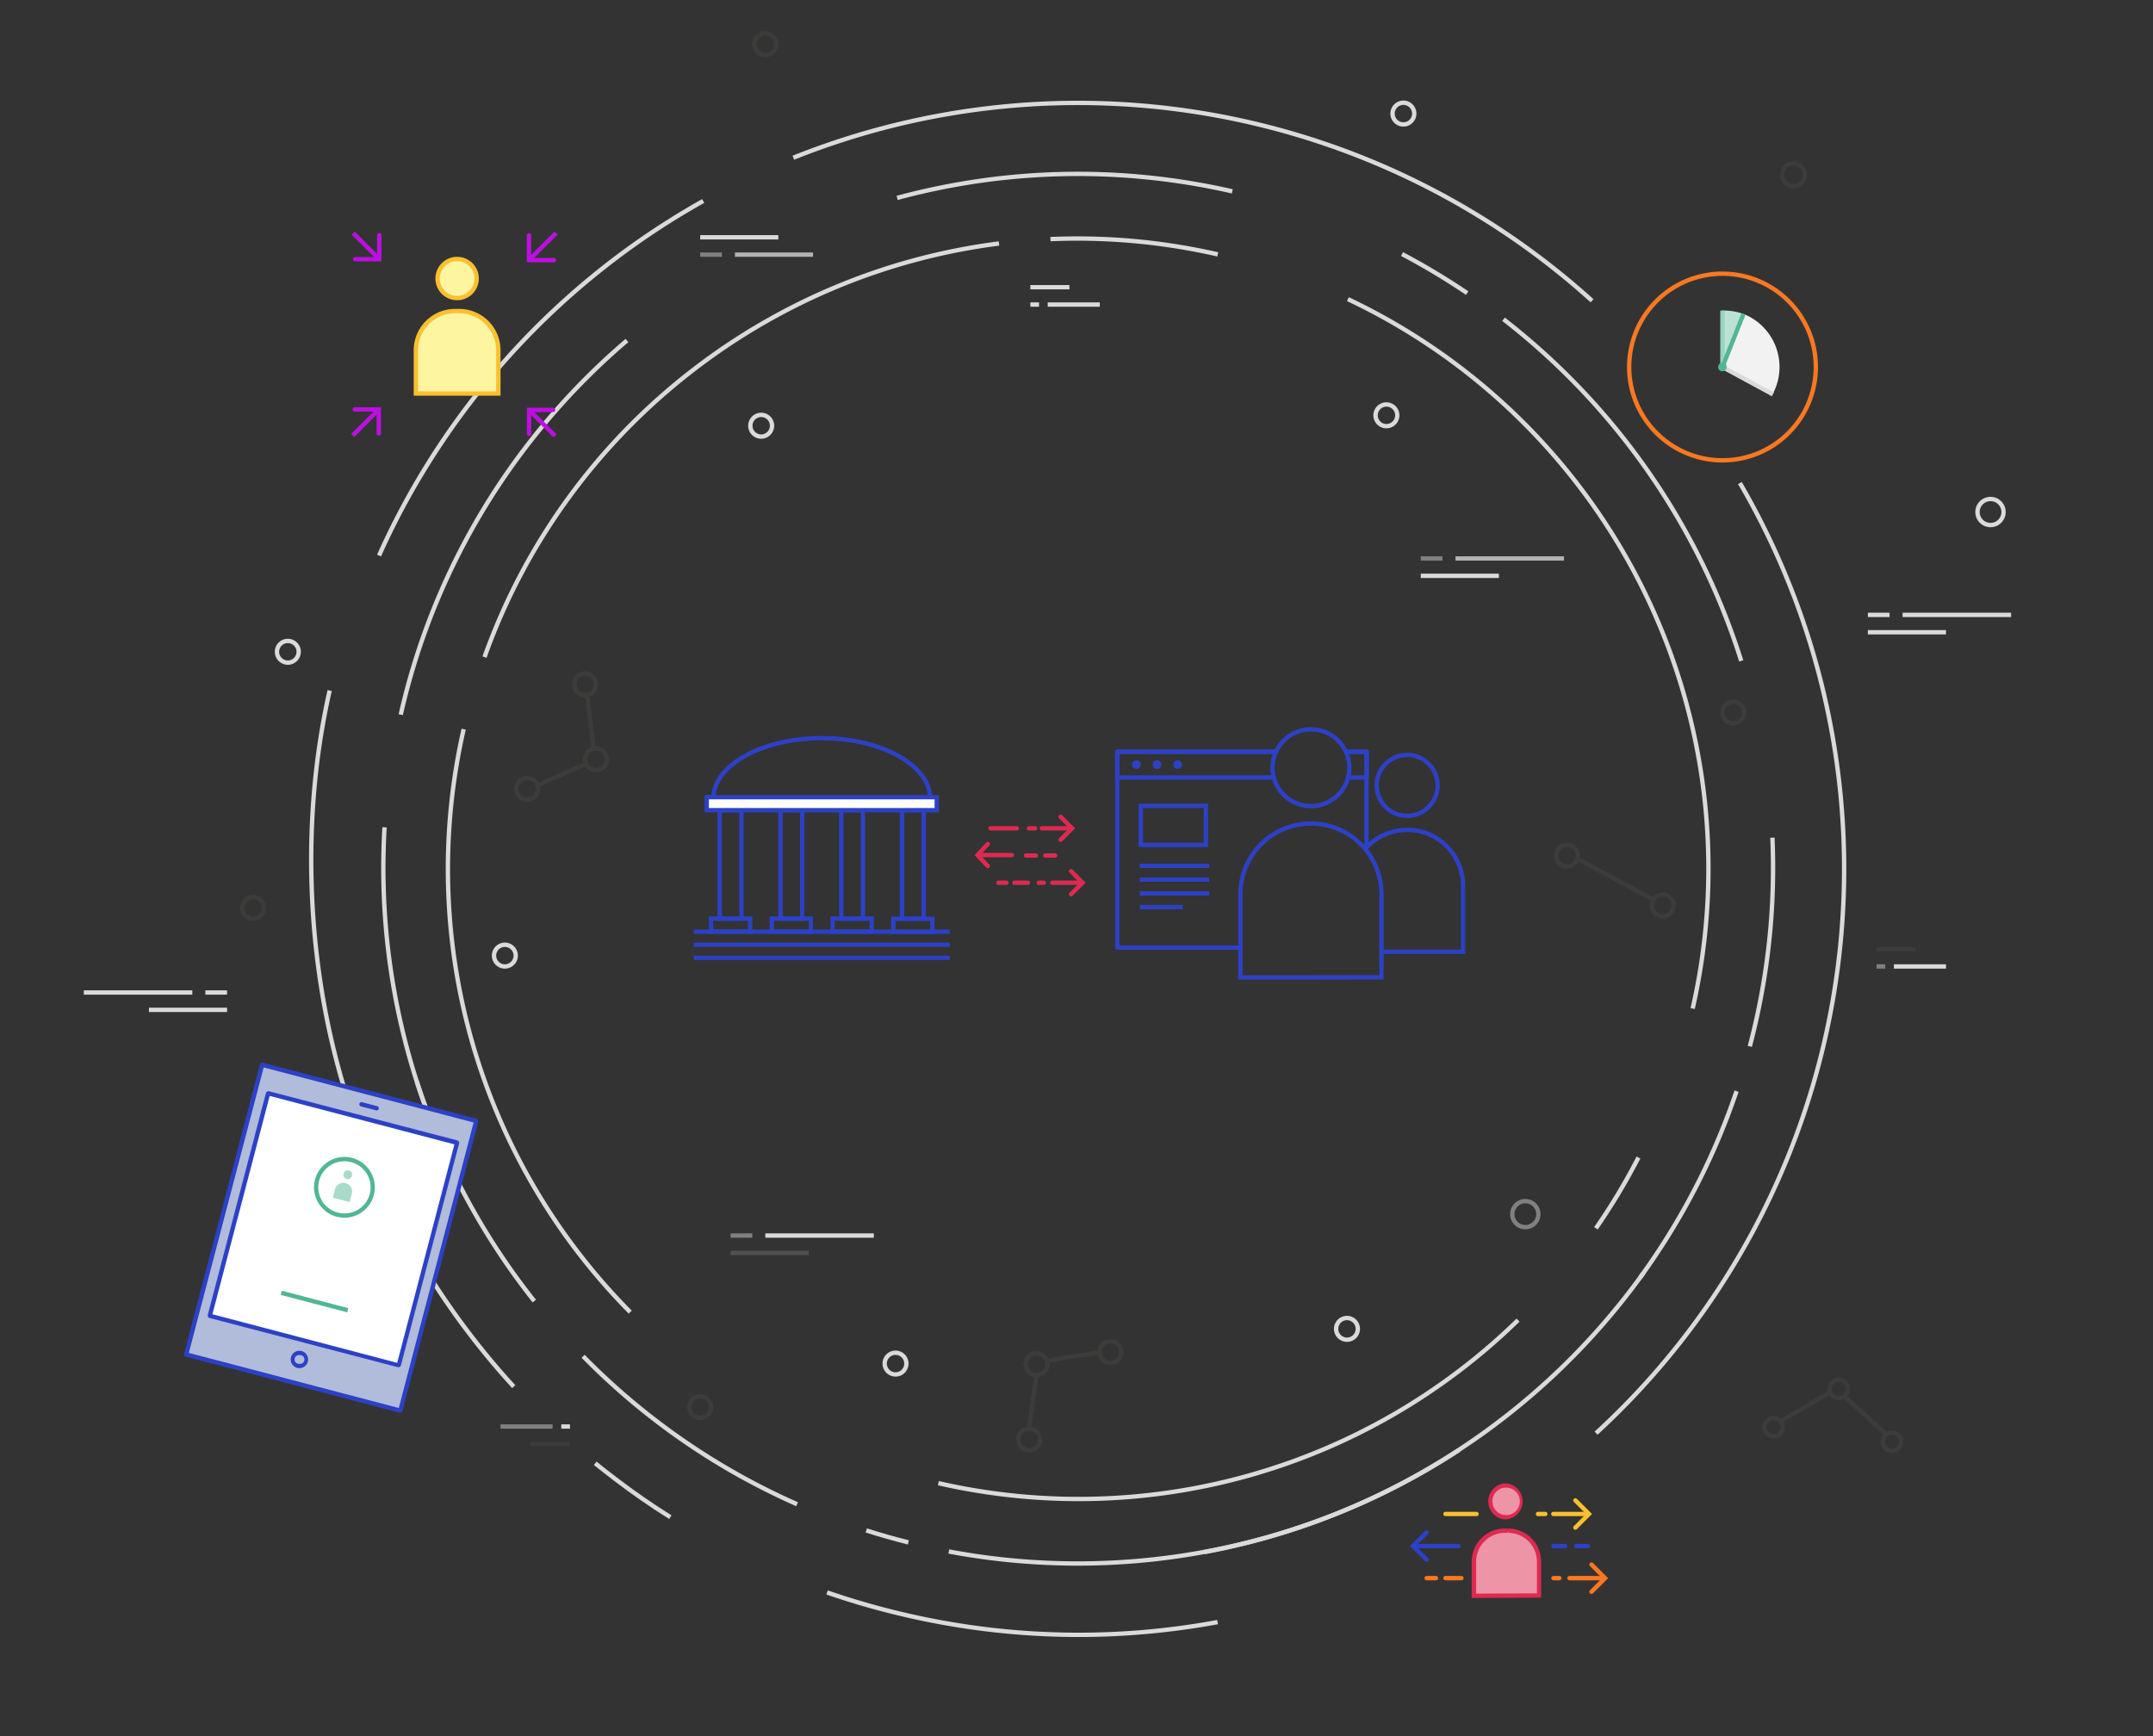 <svg id="Illustrations" xmlns="http://www.w3.org/2000/svg" viewBox="0 0 496 400"><rect x="0" y="0" width="496" height="400" fill="#333333" stroke="none"/><defs><style>.cls-1,.cls-10,.cls-11,.cls-12,.cls-17,.cls-19,.cls-21,.cls-24,.cls-25,.cls-29,.cls-3,.cls-30,.cls-31,.cls-4,.cls-6,.cls-7{fill:none;}.cls-1{stroke:#dadada;}.cls-1,.cls-10,.cls-11,.cls-12,.cls-17,.cls-19,.cls-21,.cls-24,.cls-25,.cls-29,.cls-30,.cls-31,.cls-4,.cls-6,.cls-7{stroke-miterlimit:10;}.cls-2{fill:#2c41c6;}.cls-10,.cls-3,.cls-4{stroke:#2c41c6;}.cls-3{stroke-linejoin:round;}.cls-5{fill:#fff;}.cls-6{stroke:#de2a50;}.cls-10,.cls-11,.cls-12,.cls-17,.cls-25,.cls-6{stroke-linecap:round;}.cls-7{stroke:#3c3c3b;}.cls-8{fill:#3c3c3b;}.cls-9{fill:#dadada;}.cls-11{stroke:#fac02f;}.cls-12{stroke:#fa7822;}.cls-13{fill:#ee94a7;}.cls-14{fill:#de2a50;}.cls-15{fill:#f2f2f2;}.cls-16{fill:#fa7822;}.cls-17{stroke:#fdc9a7;}.cls-18{fill:#b9e2d4;}.cls-19{stroke:#97d4be;}.cls-20{fill:#51b793;}.cls-21{stroke:#51b793;}.cls-22{fill:#fdf59f;}.cls-23{fill:#fac02f;}.cls-24,.cls-25{stroke:#bd0fe1;}.cls-26{fill:#b1bbda;}.cls-27{fill:#a8dbc9;}.cls-28{fill:gray;}.cls-29{stroke:#50504f;}.cls-30{stroke:gray;}.cls-31{stroke:#b3b3b3;}</style></defs><title>client-government</title><path class="cls-1" d="M346.38,73.56a160.74,160.74,0,0,1,54.76,78.71"/><path class="cls-1" d="M349.72,304.15a144.91,144.91,0,0,1-133.54,37.57"/><path class="cls-1" d="M377.46,266.69A144.05,144.05,0,0,1,367.66,283"/><path class="cls-1" d="M310.52,68.92a145.14,145.14,0,0,1,79.43,163.45"/><path class="cls-1" d="M242,55.09a145.34,145.34,0,0,1,38.55,3.52"/><path class="cls-1" d="M111.62,151.4A144.53,144.53,0,0,1,160,85,145.44,145.44,0,0,1,230.14,56.1"/><path class="cls-1" d="M145.19,302.31A145,145,0,0,1,106.82,168"/><path class="cls-1" d="M182.77,36.34a176.62,176.62,0,0,1,184,32.95"/><path class="cls-1" d="M87.32,128A176.24,176.24,0,0,1,162,46.31"/><path class="cls-1" d="M118.35,319.48a177.19,177.19,0,0,1-42.54-82.29c-5.25-24.38-5.76-52.18.14-78.09"/><path class="cls-1" d="M280.5,373.73a175.88,175.88,0,0,1-71.27-1.5,178.42,178.42,0,0,1-18.69-5.33"/><path class="cls-1" d="M400.83,111.29A176.5,176.5,0,0,1,367.7,330.2"/><path class="cls-1" d="M154.43,349.55q-6.41-4-12.57-8.7-2.41-1.82-4.74-3.71"/><path class="cls-1" d="M123.09,299.77A160.86,160.86,0,0,1,96,249.13"/><path class="cls-1" d="M183.63,346.57a159.11,159.11,0,0,1-49.29-34.08"/><path class="cls-1" d="M209.26,355.37q-4.92-1.24-9.69-2.76"/><path class="cls-1" d="M378.63,293.27a160.62,160.62,0,0,1-101.11,64.32"/><path class="cls-1" d="M408.32,193a160.23,160.23,0,0,1-3.87,42.64q-.62,2.74-1.34,5.44"/><path class="cls-1" d="M206.68,45.6a159.36,159.36,0,0,1,77.21-1.51"/><path class="cls-1" d="M92.32,164.66a159.35,159.35,0,0,1,52.11-86.2"/><path class="cls-1" d="M101.42,263.61a160.88,160.88,0,0,1-12.83-73"/><path class="cls-1" d="M336.11,334.09a160.62,160.62,0,0,1-117.53,23.37"/><path class="cls-1" d="M400.06,251.4a160.23,160.23,0,0,1-19,38.35q-1.57,2.33-3.21,4.59"/><path class="cls-1" d="M323,58.53a161.84,161.84,0,0,1,15,9"/><circle class="cls-2" cx="261.8" cy="176.16" r="1"/><circle class="cls-2" cx="266.55" cy="176.16" r="1"/><circle class="cls-2" cx="271.3" cy="176.16" r="1"/><line class="cls-3" x1="278.57" y1="199.49" x2="262.57" y2="199.49"/><line class="cls-3" x1="278.57" y1="202.66" x2="262.57" y2="202.66"/><line class="cls-3" x1="278.57" y1="205.83" x2="262.57" y2="205.83"/><line class="cls-3" x1="272.47" y1="208.99" x2="262.57" y2="208.99"/><path class="cls-2" d="M277.31,186.17v8h-14v-8h14m1-1h-16v10h16v-10Z"/><circle class="cls-4" cx="324.18" cy="180.95" r="7.02"/><path class="cls-4" d="M302,225.19H285.76V206a16.25,16.25,0,0,1,32.5,0v19.17Z"/><polyline class="cls-3" points="294.04 173.2 257.39 173.2 257.39 179.13 293.52 179.13"/><polyline class="cls-3" points="310.77 179.13 314.89 179.13 314.89 173.2 310.25 173.2"/><polyline class="cls-3" points="314.81 195 314.81 173.2 310.05 173.2"/><polyline class="cls-3" points="294.04 173.2 257.39 173.2 257.39 218.32 285.66 218.32"/><path class="cls-2" d="M198.31,187.17v24h-4v-24h4m1-1h-6v26h6v-26Z"/><path class="cls-2" d="M200.31,212.14v2h-8v-2h8m1-1h-10v4h10v-4Z"/><path class="cls-2" d="M212.31,187.17v24h-4v-24h4m1-1h-6v26h6v-26Z"/><path class="cls-2" d="M214.31,212.2v2h-8v-2h8m1-1h-10v4h10v-4Z"/><path class="cls-2" d="M184.31,187.17v24h-4v-24h4m1-1h-6v26h6v-26Z"/><path class="cls-2" d="M186.31,212.14v2h-8v-2h8m1-1h-10v4h10v-4Z"/><path class="cls-2" d="M170.31,187.17v24h-4v-24h4m1-1h-6v26h6v-26Z"/><path class="cls-2" d="M172.31,212.14v2h-8v-2h8m1-1h-10v4h10v-4Z"/><rect class="cls-5" x="162.81" y="183.67" width="53" height="3"/><path class="cls-2" d="M215.31,184.17v2h-52v-2h52m1-1h-54v4h54v-4Z"/><path class="cls-4" d="M164.31,184.07c0-7.73,11.19-14,25-14s25,6.27,25,14"/><line class="cls-4" x1="159.81" y1="214.67" x2="218.81" y2="214.67"/><line class="cls-4" x1="159.81" y1="217.67" x2="218.8" y2="217.67"/><line class="cls-4" x1="159.81" y1="220.67" x2="218.8" y2="220.67"/><line class="cls-6" x1="233.11" y1="197.01" x2="225.5" y2="197.01"/><line class="cls-6" x1="238.67" y1="197.11" x2="236.37" y2="197.11"/><polyline class="cls-6" points="227.57 194.45 225.2 197.01 227.57 199.56"/><line class="cls-6" x1="243.1" y1="197.11" x2="240.8" y2="197.11"/><line class="cls-6" x1="240.03" y1="190.84" x2="246.66" y2="190.84"/><polyline class="cls-6" points="244.33 188.19 246.99 190.84 244.33 193.5"/><line class="cls-6" x1="242.44" y1="203.38" x2="249.06" y2="203.38"/><polyline class="cls-6" points="246.74 200.72 249.4 203.38 246.74 206.03"/><line class="cls-6" x1="240.47" y1="203.38" x2="239.32" y2="203.38"/><line class="cls-6" x1="236.82" y1="203.38" x2="233.7" y2="203.38"/><line class="cls-6" x1="234.25" y1="190.84" x2="228.17" y2="190.84"/><line class="cls-6" x1="238.46" y1="190.84" x2="237.03" y2="190.84"/><line class="cls-6" x1="231.85" y1="203.38" x2="230.02" y2="203.38"/><line class="cls-7" x1="434.81" y1="330.67" x2="424.81" y2="321.67"/><line class="cls-7" x1="421.81" y1="320.67" x2="409.81" y2="327.67"/><path class="cls-8" d="M423.62,318.4A1.61,1.61,0,1,1,422,320a1.61,1.61,0,0,1,1.61-1.61m0-1a2.61,2.61,0,1,0,2.61,2.61,2.61,2.61,0,0,0-2.61-2.61Z"/><path class="cls-8" d="M408.57,327.22a1.61,1.61,0,1,1-1.61,1.61,1.61,1.61,0,0,1,1.61-1.61m0-1a2.61,2.61,0,1,0,2.61,2.61,2.61,2.61,0,0,0-2.61-2.61Z"/><path class="cls-8" d="M435.86,330.54a1.61,1.61,0,1,1-1.61,1.61,1.61,1.61,0,0,1,1.61-1.61m0-1a2.61,2.61,0,1,0,2.61,2.61,2.61,2.61,0,0,0-2.61-2.61Z"/><path class="cls-9" d="M458.58,115.47a2.5,2.5,0,1,1-2.32,1.56,2.49,2.49,0,0,1,2.32-1.56m0-1a3.5,3.5,0,1,0,1.31.26,3.5,3.5,0,0,0-1.31-.26Z"/><circle class="cls-7" cx="413.18" cy="40.26" r="2.61"/><path class="cls-8" d="M383.06,206.63a2,2,0,0,1,1.82,2.83,2,2,0,0,1-1.82,1.17,2,2,0,0,1-1.82-2.83,2,2,0,0,1,1.82-1.17m0-1a3,3,0,1,0,1.24.27,3,3,0,0,0-1.24-.27Z"/><path class="cls-8" d="M361,195.16a2,2,0,0,1,1.82,2.83,2,2,0,0,1-1.82,1.17,2,2,0,0,1-1.82-2.83,2,2,0,0,1,1.82-1.17m0-1a3,3,0,1,0,1.24.27,3,3,0,0,0-1.24-.27Z"/><line class="cls-7" x1="123.78" y1="180.94" x2="135.08" y2="175.94"/><line class="cls-7" x1="136.75" y1="172.39" x2="135.3" y2="160.29"/><path class="cls-8" d="M137.3,172.93a2,2,0,1,1-1.85,1.25,2,2,0,0,1,1.85-1.25m0-1a3,3,0,1,0,1.12.22,3,3,0,0,0-1.12-.22Z"/><path class="cls-8" d="M134.78,155.67a2,2,0,1,1-1.86,1.25,2,2,0,0,1,1.86-1.25m0-1a3,3,0,1,0,1.12.22,3,3,0,0,0-1.12-.22Z"/><path class="cls-8" d="M121.46,179.73A2,2,0,1,1,119.6,181a2,2,0,0,1,1.85-1.25m0-1a3,3,0,1,0,1.12.22,3,3,0,0,0-1.12-.22Z"/><path class="cls-9" d="M175.36,96.09a2,2,0,1,1-2,2,2,2,0,0,1,2-2m0-1a3,3,0,1,0,3,3,3,3,0,0,0-3-3Z"/><line class="cls-7" x1="252.81" y1="311.67" x2="241.24" y2="313.48"/><line class="cls-7" x1="238.81" y1="316.67" x2="237.11" y2="328.7"/><path class="cls-8" d="M238.8,312.31a2,2,0,0,1,1.62,3.17,2,2,0,0,1-1.62.83,2,2,0,0,1-1.62-3.17,2,2,0,0,1,1.62-.83m0-1a3,3,0,1,0,1.76.57,3,3,0,0,0-1.76-.57Z"/><path class="cls-8" d="M237.1,329.66a2,2,0,0,1,1.62,3.17,2,2,0,0,1-1.62.83,2,2,0,0,1-1.62-3.17,2,2,0,0,1,1.62-.83m0-1a3,3,0,1,0,1.76.57,3,3,0,0,0-1.76-.57Z"/><path class="cls-8" d="M255.81,309.52a2,2,0,0,1,1.62,3.17,2,2,0,0,1-1.62.83,2,2,0,0,1-1.62-3.17,2,2,0,0,1,1.62-.83m0-1a3,3,0,1,0,1.76.57,3,3,0,0,0-1.76-.57Z"/><line class="cls-7" x1="363.34" y1="197.85" x2="380.68" y2="207.16"/><line class="cls-10" x1="336" y1="356.21" x2="325.92" y2="356.21"/><line class="cls-10" x1="360.59" y1="356.21" x2="357.88" y2="356.21"/><polyline class="cls-10" points="328.66 353.08 325.52 356.21 328.66 359.35"/><line class="cls-10" x1="365.82" y1="356.21" x2="363.11" y2="356.21"/><line class="cls-11" x1="357.85" y1="348.82" x2="365.66" y2="348.82"/><polyline class="cls-11" points="362.93 345.69 366.06 348.82 362.93 351.96"/><line class="cls-12" x1="361.56" y1="363.6" x2="369.38" y2="363.6"/><polyline class="cls-12" points="366.64 360.47 369.77 363.61 366.64 366.74"/><line class="cls-12" x1="359.24" y1="363.6" x2="357.88" y2="363.6"/><line class="cls-12" x1="336.68" y1="363.6" x2="333" y2="363.6"/><line class="cls-11" x1="340.16" y1="348.82" x2="333" y2="348.82"/><line class="cls-11" x1="356" y1="348.82" x2="354.32" y2="348.82"/><line class="cls-12" x1="330.81" y1="363.6" x2="328.66" y2="363.6"/><path class="cls-13" d="M346.82,349.57a3.66,3.66,0,1,1,3.5-3.67,3.59,3.59,0,0,1-3.5,3.67Z"/><path class="cls-14" d="M346.82,341.76v1a3.16,3.16,0,1,1-3,3.17,3.09,3.09,0,0,1,3-3.17v-1m0,0h0a4.16,4.16,0,0,0,0,8.31h0a4.16,4.16,0,0,0,0-8.31Z"/><path class="cls-13" d="M339.61,359.82a7.12,7.12,0,0,1,7.09-7.15h.72a7.14,7.14,0,0,1,7.15,7.09l0,7.85-15,.06Z"/><path class="cls-14" d="M347.45,352.17v1a6.63,6.63,0,0,1,6.62,6.59l0,7.35-14,.05,0-7.34a6.62,6.62,0,0,1,6.59-6.65h.72l0-1m0,0h-.75a7.62,7.62,0,0,0-7.59,7.66l0,8.34,16-.06,0-8.35a7.62,7.62,0,0,0-7.62-7.59Z"/><path class="cls-15" d="M408.45,90.67a13.15,13.15,0,0,0-6.79-18.34l-4.85,12.23"/><path class="cls-16" d="M396.82,63.56a21,21,0,1,1-21,21,21,21,0,0,1,21-21m0-1a22,22,0,1,0,22,22,22,22,0,0,0-22-22Z"/><ellipse class="cls-17" cx="396.82" cy="67.71" ry="1.75"/><ellipse class="cls-17" cx="408.73" cy="72.65" ry="1.75"/><ellipse class="cls-17" cx="413.66" cy="84.56" ry="1.75"/><ellipse class="cls-17" cx="408.73" cy="96.47" ry="1.75"/><ellipse class="cls-17" cx="396.82" cy="101.4" ry="1.75"/><ellipse class="cls-17" cx="384.91" cy="96.47" ry="1.75"/><ellipse class="cls-17" cx="379.97" cy="84.56" ry="1.75"/><ellipse class="cls-17" cx="384.91" cy="72.65" ry="1.75"/><ellipse class="cls-17" cx="402.93" cy="68.86" ry="1.75"/><ellipse class="cls-17" cx="412.24" cy="77.78" ry="1.75"/><ellipse class="cls-17" cx="412.52" cy="90.67" ry="1.75"/><ellipse class="cls-17" cx="403.6" cy="99.98" ry="1.75"/><ellipse class="cls-17" cx="390.71" cy="100.25" ry="1.75"/><ellipse class="cls-17" cx="381.4" cy="91.34" ry="1.75"/><ellipse class="cls-17" cx="381.12" cy="78.45" ry="1.75"/><ellipse class="cls-17" cx="390.04" cy="69.14" ry="1.75"/><path class="cls-18" d="M396.81,84.56v-13a13.45,13.45,0,0,1,4.85.77Z"/><line class="cls-1" x1="396.81" y1="84.56" x2="408.43" y2="90.86"/><line class="cls-19" x1="396.81" y1="84.56" x2="396.81" y2="71.55"/><circle class="cls-20" cx="396.81" cy="84.56" r="0.98"/><line class="cls-21" x1="396.81" y1="84.56" x2="401.66" y2="72.33"/><circle class="cls-22" cx="105.31" cy="64.17" r="4.5"/><path class="cls-23" d="M105.31,60.17a4,4,0,1,1-4,4,4,4,0,0,1,4-4m0-1a5,5,0,1,0,5,5,5,5,0,0,0-5-5Z"/><path class="cls-22" d="M95.81,90.67v-10a9,9,0,0,1,9-9h.94a9,9,0,0,1,9,9v10Z"/><path class="cls-23" d="M105.78,72.17a8.54,8.54,0,0,1,8.53,8.53v9.47h-18V80.7a8.54,8.54,0,0,1,8.53-8.53h.94m0-1h-.94a9.53,9.53,0,0,0-9.53,9.53V91.17h20V80.7a9.53,9.53,0,0,0-9.53-9.53Z"/><line class="cls-24" x1="121.87" y1="59.93" x2="128.1" y2="53.7"/><line class="cls-24" x1="121.88" y1="94.43" x2="127.88" y2="100.43"/><line class="cls-24" x1="87.37" y1="59.71" x2="81.37" y2="53.71"/><polyline class="cls-25" points="87.37 54.19 87.37 59.71 81.84 59.71"/><polyline class="cls-25" points="127.41 94.44 121.88 94.44 121.88 99.96"/><line class="cls-24" x1="87.26" y1="94.33" x2="81.26" y2="100.33"/><polyline class="cls-25" points="81.74 94.33 87.27 94.33 87.27 99.86"/><polyline class="cls-25" points="121.87 54.2 121.87 59.93 127.61 59.93"/><path class="cls-26" d="M92.13,325,43,312.09a.1.1,0,0,1-.07-.12l17.45-66.56a.1.1,0,0,1,.09-.07l49.17,12.89a.1.1,0,0,1,.07.12L92.25,324.91a.1.1,0,0,1-.09.07Z"/><path class="cls-2" d="M60.75,245.94l48.36,12.68L91.87,324.4,43.5,311.71l17.25-65.78m-.29-1.09a.6.6,0,0,0-.58.44L42.43,311.85a.6.6,0,0,0,.42.73L92,325.47l.15,0a.6.6,0,0,0,.58-.44l17.45-66.56a.6.6,0,0,0-.42-.73L60.61,244.87l-.15,0Z"/><path class="cls-5" d="M91.77,314.55,48.42,303.18l-.07-.12L61.75,252a.09.09,0,0,1,.09-.07l43.37,11.37.07.12L91.88,314.48a.1.1,0,0,1-.09.07Z"/><path class="cls-2" d="M62.13,252.5l42.56,11.16L91.5,314,48.94,302.8l13.19-50.3m-.29-1.09a.6.6,0,0,0-.58.44L47.87,302.94a.6.6,0,0,0,.42.73L91.64,315l.15,0a.6.6,0,0,0,.58-.44l13.39-51.08a.6.6,0,0,0-.42-.73L62,251.43l-.15,0Z"/><path class="cls-2" d="M69,312.22h0a1,1,0,0,1,.25,0,1,1,0,0,1-.25,2,1,1,0,0,1-.26,0,1,1,0,0,1,.25-2m0-1a2,2,0,1,0,.51.07,2,2,0,0,0-.51-.07Z"/><line class="cls-10" x1="83.28" y1="254.43" x2="86.76" y2="255.34"/><circle class="cls-27" cx="80.11" cy="270.66" r="1" transform="translate(-202.01 279.5) rotate(-75.31)"/><path class="cls-27" d="M79.1,272.53h0a2,2,0,0,1,2,2v2a0,0,0,0,1,0,0h-4a0,0,0,0,1,0,0v-2A2,2,0,0,1,79.1,272.53Z" transform="translate(72.22 -11.09) rotate(14.69)"/><path class="cls-20" d="M79.35,267.56h0a6,6,0,0,1,1.53.2,6,6,0,0,1-1.52,11.81,6,6,0,0,1-1.53-.2,6,6,0,0,1,1.52-11.81m0-1a7,7,0,1,0,1.78.23,7,7,0,0,0-1.78-.23Z"/><ellipse class="cls-21" cx="75.98" cy="286.44" ry="12" transform="translate(-220.37 287.28) rotate(-75.31)"/><ellipse class="cls-21" cx="75.09" cy="289.8" ry="12" transform="matrix(0.25, -0.97, 0.97, 0.25, -224.28, 288.94)"/><ellipse class="cls-21" cx="74.21" cy="293.16" ry="12" transform="matrix(0.25, -0.97, 0.97, 0.25, -228.18, 290.59)"/><ellipse class="cls-21" cx="73.33" cy="296.52" ry="12" transform="matrix(0.25, -0.97, 0.97, 0.25, -232.09, 292.25)"/><polyline class="cls-21" points="80.12 301.88 72.63 299.92 64.79 297.86"/><circle class="cls-4" cx="302.01" cy="176.88" r="8.85"/><path class="cls-4" d="M314.69,195.38a12.84,12.84,0,0,1,9.49-4.18h0a12.87,12.87,0,0,1,12.87,12.87v15.22H318.67"/><path class="cls-9" d="M323.31,24.17a2,2,0,1,1-2,2,2,2,0,0,1,2-2m0-1a3,3,0,1,0,3,3,3,3,0,0,0-3-3Z"/><path class="cls-8" d="M176.31,8.17a2,2,0,1,1-2,2,2,2,0,0,1,2-2m0-1a3,3,0,1,0,3,3,3,3,0,0,0-3-3Z"/><path class="cls-9" d="M66.31,148.17a2,2,0,1,1-2,2,2,2,0,0,1,2-2m0-1a3,3,0,1,0,3,3,3,3,0,0,0-3-3Z"/><path class="cls-9" d="M116.31,218.17a2,2,0,1,1-2,2,2,2,0,0,1,2-2m0-1a3,3,0,1,0,3,3,3,3,0,0,0-3-3Z"/><path class="cls-8" d="M58.31,207.17a2,2,0,1,1-2,2,2,2,0,0,1,2-2m0-1a3,3,0,1,0,3,3,3,3,0,0,0-3-3Z"/><path class="cls-9" d="M206.31,312.17a2,2,0,1,1-2,2,2,2,0,0,1,2-2m0-1a3,3,0,1,0,3,3,3,3,0,0,0-3-3Z"/><path class="cls-8" d="M161.31,322.17a2,2,0,1,1-2,2,2,2,0,0,1,2-2m0-1a3,3,0,1,0,3,3,3,3,0,0,0-3-3Z"/><path class="cls-9" d="M310.31,304.17a2,2,0,1,1-2,2,2,2,0,0,1,2-2m0-1a3,3,0,1,0,3,3,3,3,0,0,0-3-3Z"/><path class="cls-8" d="M399.31,162.17a2,2,0,1,1-2,2,2,2,0,0,1,2-2m0-1a3,3,0,1,0,3,3,3,3,0,0,0-3-3Z"/><path class="cls-28" d="M351.41,277.24a2.5,2.5,0,1,1-2.32,1.56,2.49,2.49,0,0,1,2.32-1.56m0-1a3.5,3.5,0,1,0,1.31.26,3.5,3.5,0,0,0-1.31-.26Z"/><path class="cls-9" d="M319.4,93.69a2,2,0,1,1-1.85,1.25,2,2,0,0,1,1.85-1.25m0-1a3,3,0,1,0,1.12.22,3,3,0,0,0-1.12-.22Z"/><line class="cls-1" x1="201.31" y1="284.67" x2="176.31" y2="284.67"/><line class="cls-29" x1="186.31" y1="288.67" x2="168.31" y2="288.67"/><line class="cls-30" x1="173.31" y1="284.67" x2="168.31" y2="284.67"/><ellipse class="cls-1" cx="192.31" cy="288.67" rx="2"/><ellipse class="cls-7" cx="199.31" cy="288.67" rx="2"/><line class="cls-31" x1="360.31" y1="128.67" x2="335.31" y2="128.67"/><line class="cls-1" x1="345.31" y1="132.67" x2="327.31" y2="132.67"/><line class="cls-30" x1="332.31" y1="128.67" x2="327.31" y2="128.67"/><ellipse class="cls-1" cx="351.31" cy="132.67" rx="2"/><ellipse class="cls-7" cx="358.31" cy="132.67" rx="2"/><line class="cls-1" x1="463.31" y1="141.67" x2="438.31" y2="141.67"/><line class="cls-1" x1="448.31" y1="145.67" x2="430.31" y2="145.67"/><line class="cls-1" x1="435.31" y1="141.67" x2="430.31" y2="141.67"/><ellipse class="cls-1" cx="454.31" cy="145.67" rx="2"/><ellipse class="cls-1" cx="461.31" cy="145.67" rx="2"/><line class="cls-1" x1="19.31" y1="228.67" x2="44.31" y2="228.67"/><line class="cls-1" x1="34.31" y1="232.67" x2="52.31" y2="232.67"/><line class="cls-1" x1="47.31" y1="228.67" x2="52.31" y2="228.67"/><ellipse class="cls-1" cx="28.31" cy="232.67" rx="2"/><ellipse class="cls-1" cx="21.31" cy="232.67" rx="2"/><line class="cls-30" x1="115.31" y1="328.67" x2="127.31" y2="328.67"/><line class="cls-7" x1="122.31" y1="332.67" x2="131.31" y2="332.67"/><line class="cls-1" x1="129.31" y1="328.67" x2="131.31" y2="328.67"/><ellipse class="cls-30" cx="119.31" cy="332.67" rx="1"/><ellipse class="cls-1" cx="116.31" cy="332.67" rx="1"/><line class="cls-1" x1="448.31" y1="222.67" x2="436.31" y2="222.67"/><line class="cls-7" x1="441.31" y1="218.67" x2="432.31" y2="218.67"/><line class="cls-30" x1="434.31" y1="222.67" x2="432.31" y2="222.67"/><ellipse class="cls-30" cx="444.31" cy="218.67" rx="1"/><ellipse class="cls-1" cx="447.31" cy="218.67" rx="1"/><line class="cls-1" x1="253.37" y1="70.17" x2="241.37" y2="70.17"/><line class="cls-1" x1="246.37" y1="66.17" x2="237.37" y2="66.17"/><line class="cls-1" x1="239.37" y1="70.17" x2="237.37" y2="70.17"/><ellipse class="cls-1" cx="249.37" cy="66.17" rx="1"/><ellipse class="cls-1" cx="252.37" cy="66.17" rx="1"/><line class="cls-31" x1="187.31" y1="58.67" x2="169.31" y2="58.67"/><line class="cls-1" x1="179.31" y1="54.67" x2="161.31" y2="54.67"/><line class="cls-30" x1="166.31" y1="58.67" x2="161.31" y2="58.67"/><ellipse class="cls-1" cx="185.31" cy="54.67" rx="2"/></svg>